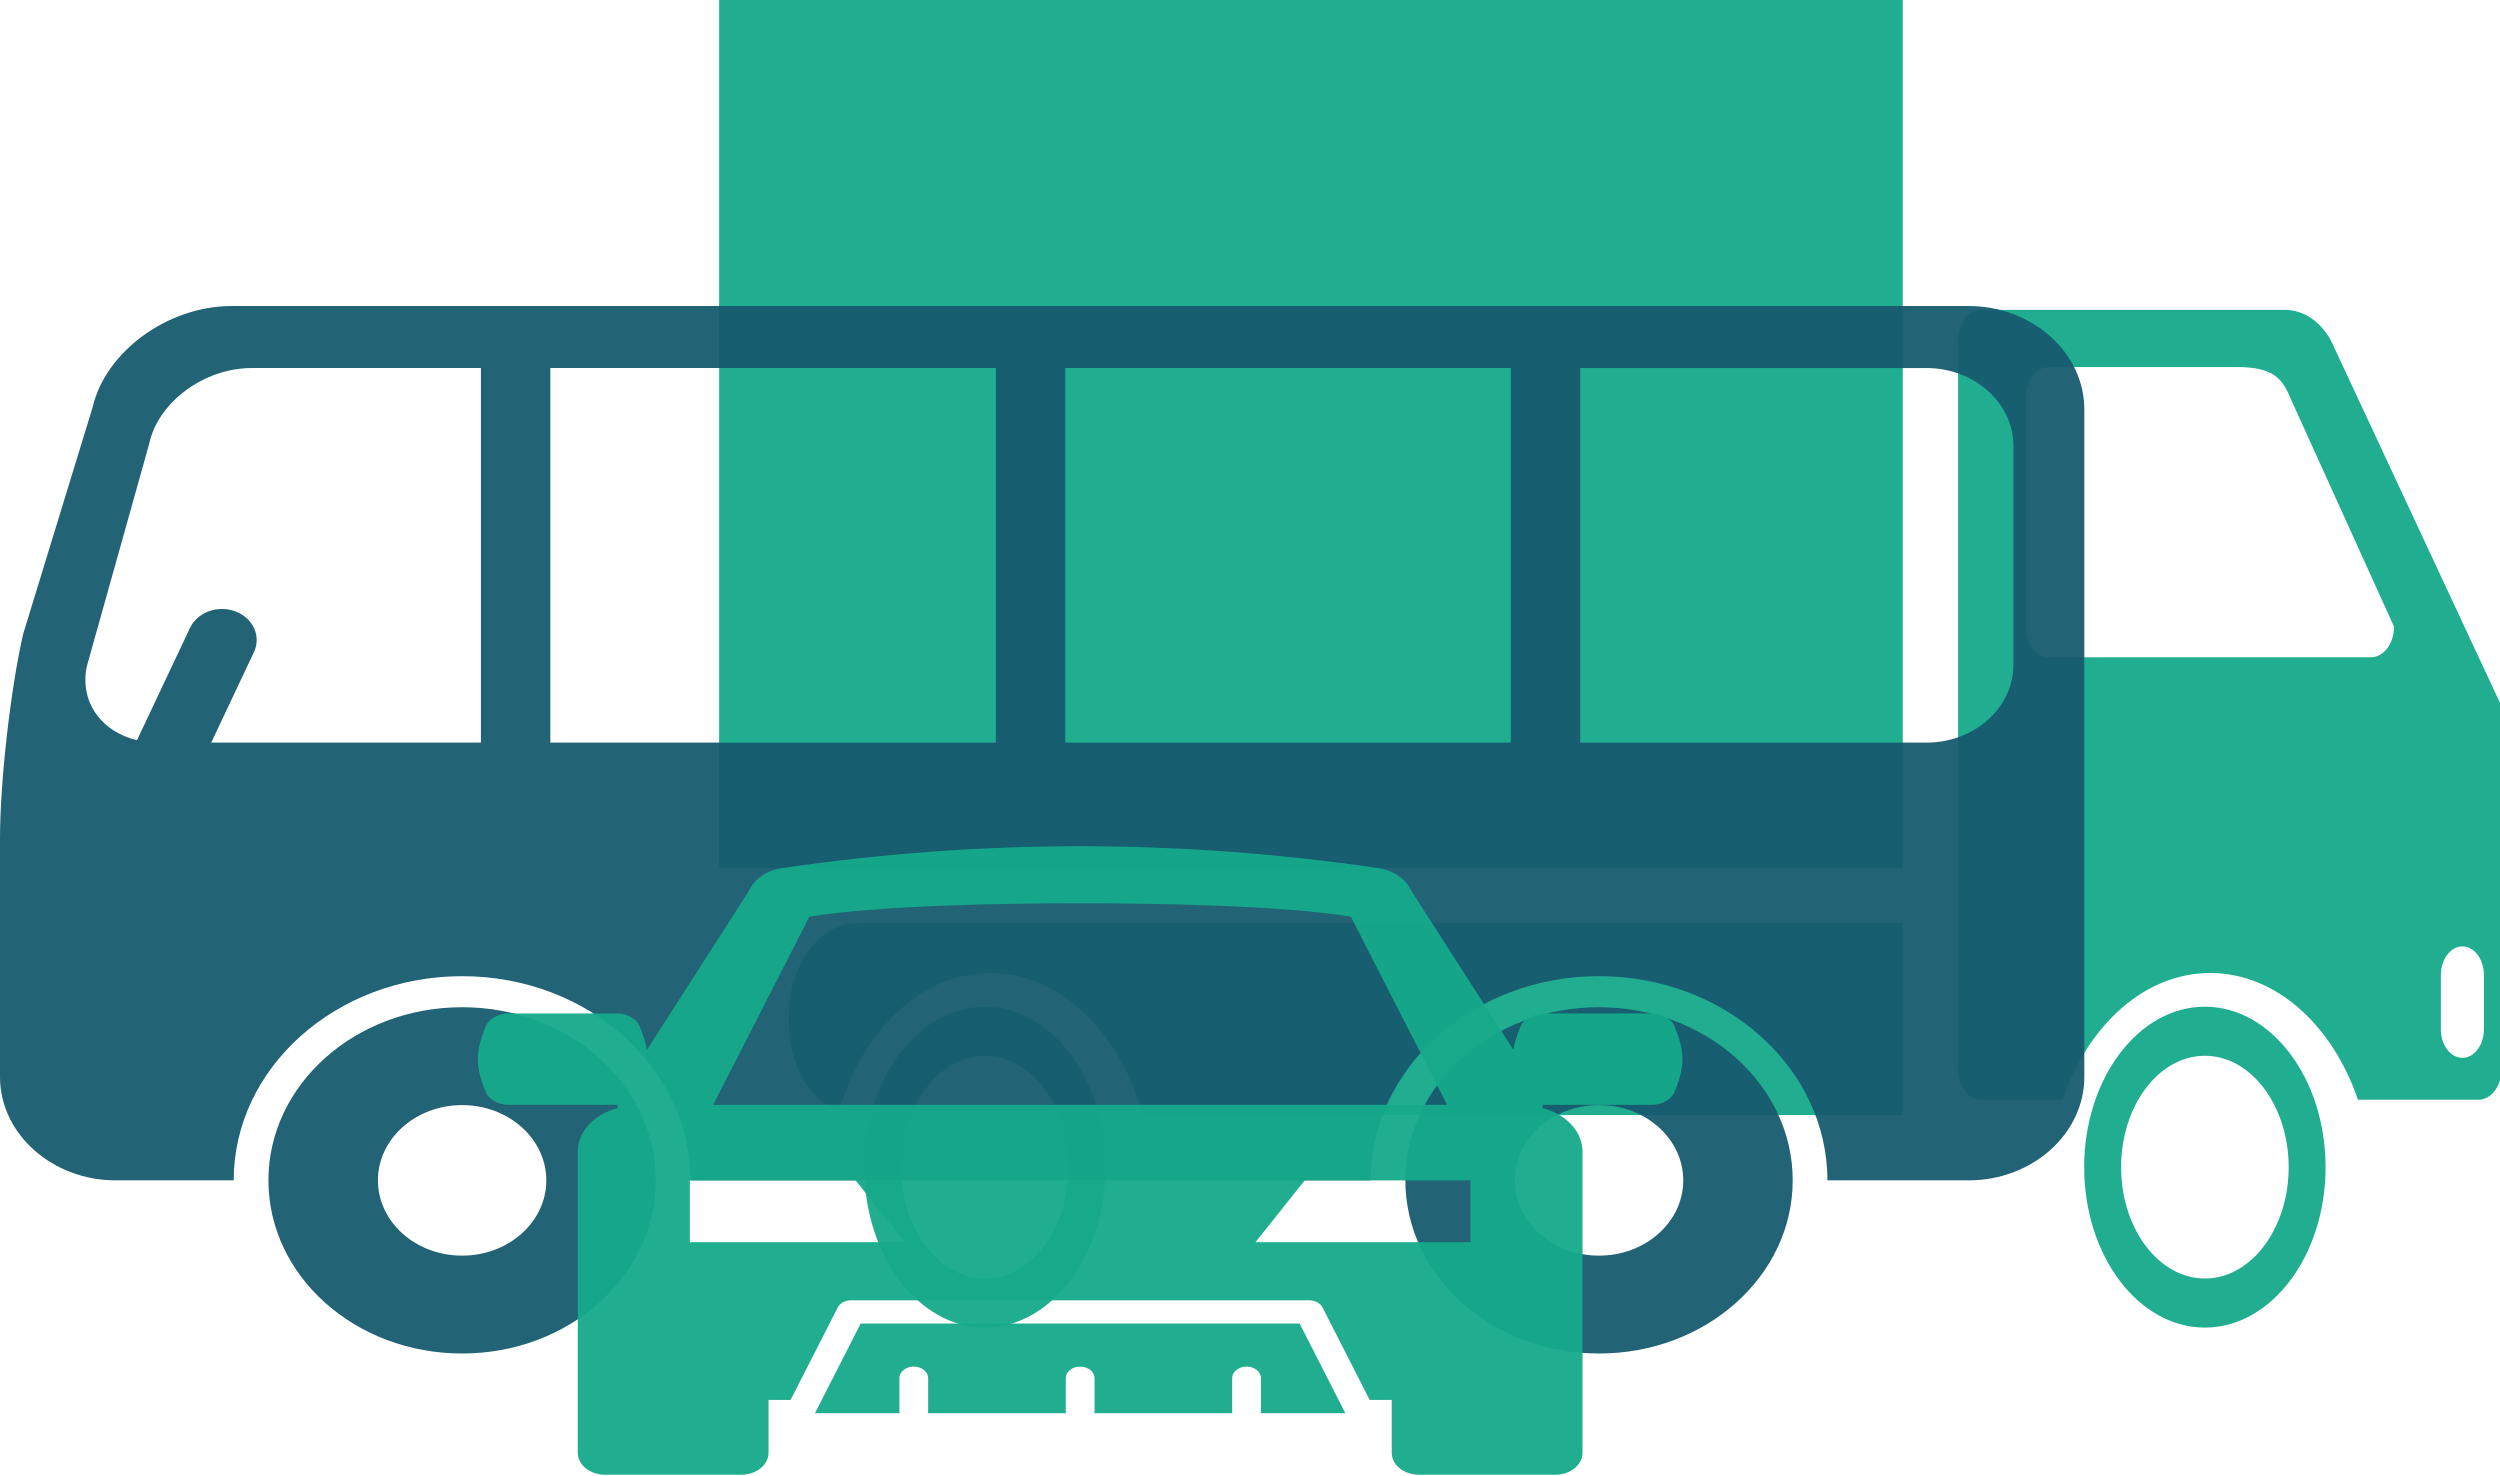 <?xml version="1.0" encoding="UTF-8" standalone="no"?>
<svg
   xmlns:dc="http://purl.org/dc/elements/1.1/"
   xmlns:cc="http://creativecommons.org/ns#"
   xmlns:rdf="http://www.w3.org/1999/02/22-rdf-syntax-ns#"
   xmlns:svg="http://www.w3.org/2000/svg"
   xmlns="http://www.w3.org/2000/svg"
   xmlns:sodipodi="http://sodipodi.sourceforge.net/DTD/sodipodi-0.dtd"
   xmlns:inkscape="http://www.inkscape.org/namespaces/inkscape"
   inkscape:version="1.0 (4035a4fb49, 2020-05-01)"
   sodipodi:docname="maid-img-1.svg"
   xml:space="preserve"
   viewBox="0 0 301.804 178.194"
   height="178.194"
   width="301.804"
   y="0px"
   x="0px"
   id="Capa_1"
   version="1.1"><defs
   id="defs45" /><sodipodi:namedview
   inkscape:current-layer="Capa_1"
   inkscape:window-maximized="1"
   inkscape:window-y="-8"
   inkscape:window-x="-8"
   inkscape:cy="80.979797"
   inkscape:cx="148.42115"
   inkscape:zoom="1.5351647"
   showgrid="false"
   id="namedview43"
   inkscape:window-height="705"
   inkscape:window-width="1366"
   inkscape:pageshadow="2"
   inkscape:pageopacity="0"
   guidetolerance="10"
   gridtolerance="10"
   objecttolerance="10"
   borderopacity="1"
   bordercolor="#666666"
   pagecolor="#ffffff" />
<g
   style="fill:#16aa8a;fill-opacity:0.949"
   transform="matrix(0.41,0,0,0.545,86.813,-62.912)"
   id="g1086"><g
     style="fill:#16aa8a;fill-opacity:0.949"
     id="g1030">
	<path
   style="fill:#16aa8a;fill-opacity:0.949"
   d="m 40.908,319.876 h 307.608 v 42.55 h -219.393 -4.399 c -6.673,-18.325 -24.265,-31.464 -44.881,-31.464 -20.307,0 -37.683,12.75 -44.581,30.66 -8.5,-2.458 -14.72,-10.271 -14.72,-19.562 v -1.807 c 0,-11.261 9.116,-20.377 20.366,-20.377 z m 72.89,54.096 c 0,19.595 -15.943,35.535 -35.543,35.535 -19.587,0 -35.535,-15.94 -35.535,-35.535 0,-19.595 15.948,-35.546 35.535,-35.546 19.6,0 35.543,15.951 35.543,35.546 z m -10.87,0 c 0,-13.604 -11.067,-24.674 -24.673,-24.674 -13.604,0 -24.665,11.07 -24.665,24.674 0,13.598 11.067,24.668 24.665,24.668 13.612,0 24.673,-11.064 24.673,-24.668 z m 370.082,0 c 0,19.595 -15.946,35.535 -35.539,35.535 -19.595,0 -35.54,-15.94 -35.54,-35.535 0,-19.595 15.945,-35.546 35.54,-35.546 19.593,0 35.539,15.951 35.539,35.546 z m -10.867,0 c 0,-13.604 -11.07,-24.674 -24.666,-24.674 -13.605,0 -24.668,11.07 -24.668,24.674 0,13.598 11.062,24.668 24.668,24.668 13.596,0 24.666,-11.064 24.666,-24.668 z M 524.84,271.887 v 80.355 c 0,3.749 -3.04,6.791 -6.788,6.791 h -35.505 c -7.521,-16.536 -24.167,-28.071 -43.497,-28.071 -19.315,0 -35.972,11.535 -43.497,28.071 h -23.948 c -3.754,0 -6.798,-3.042 -6.798,-6.791 V 190.86 c 0,-3.754 3.044,-6.791 6.798,-6.791 h 89.399 c 3.754,0 9.455,1.251 13.587,6.791 z m -31.679,-17.653 -30.559,-50.703 c -2.363,-4.367 -5.264,-6.788 -15.628,-6.788 h -55.451 c -3.75,0 -6.793,3.037 -6.793,6.788 v 50.703 c 0,3.754 3.043,6.791 6.793,6.791 h 94.839 c 3.75,0 6.799,-3.037 6.799,-6.791 z m 26.47,77.177 c 0,-3.489 -2.835,-6.336 -6.337,-6.336 -3.502,0 -6.336,2.847 -6.336,6.336 v 12.008 c 0,3.501 2.834,6.335 6.336,6.335 3.502,0 6.337,-2.834 6.337,-6.335 z M 0,307.717 H 348.516 V 115.333 H 0 Z"
   id="path1028" />
</g><g
     style="fill:#16aa8a;fill-opacity:0.949"
     id="g1032">
</g><g
     style="fill:#16aa8a;fill-opacity:0.949"
     id="g1034">
</g><g
     style="fill:#16aa8a;fill-opacity:0.949"
     id="g1036">
</g><g
     style="fill:#16aa8a;fill-opacity:0.949"
     id="g1038">
</g><g
     style="fill:#16aa8a;fill-opacity:0.949"
     id="g1040">
</g><g
     style="fill:#16aa8a;fill-opacity:0.949"
     id="g1042">
</g><g
     style="fill:#16aa8a;fill-opacity:0.949"
     id="g1044">
</g><g
     style="fill:#16aa8a;fill-opacity:0.949"
     id="g1046">
</g><g
     style="fill:#16aa8a;fill-opacity:0.949"
     id="g1048">
</g><g
     style="fill:#16aa8a;fill-opacity:0.949"
     id="g1050">
</g><g
     style="fill:#16aa8a;fill-opacity:0.949"
     id="g1052">
</g><g
     style="fill:#16aa8a;fill-opacity:0.949"
     id="g1054">
</g><g
     style="fill:#16aa8a;fill-opacity:0.949"
     id="g1056">
</g><g
     style="fill:#16aa8a;fill-opacity:0.949"
     id="g1058">
</g><g
     style="fill:#16aa8a;fill-opacity:0.949"
     id="g1060">
</g></g>
<g
   transform="translate(-26.804,-120.302)"
   id="g12">
</g>
<g
   transform="translate(-26.804,-120.302)"
   id="g14">
</g>
<g
   transform="translate(-26.804,-120.302)"
   id="g16">
</g>
<g
   transform="translate(-26.804,-120.302)"
   id="g18">
</g>
<g
   transform="translate(-26.804,-120.302)"
   id="g20">
</g>
<g
   transform="translate(-26.804,-120.302)"
   id="g22">
</g>
<g
   transform="translate(-26.804,-120.302)"
   id="g24">
</g>
<g
   transform="translate(-26.804,-120.302)"
   id="g26">
</g>
<g
   transform="translate(-26.804,-120.302)"
   id="g28">
</g>
<g
   transform="translate(-26.804,-120.302)"
   id="g30">
</g>
<g
   transform="translate(-26.804,-120.302)"
   id="g32">
</g>
<g
   transform="translate(-26.804,-120.302)"
   id="g34">
</g>
<g
   transform="translate(-26.804,-120.302)"
   id="g36">
</g>
<g
   transform="translate(-26.804,-120.302)"
   id="g38">
</g>
<g
   transform="translate(-26.804,-120.302)"
   id="g40">
</g>
<g
   transform="matrix(0.718,0,0,0.642,0,-12.324)"
   style="fill:#175b6f;fill-opacity:0.949"
   id="g10">
	<g
   style="fill:#175b6f;fill-opacity:0.949"
   id="g8">
		<path
   style="fill:#175b6f;fill-opacity:0.949"
   id="path2"
   d="m 77.695,208.593 c -17.985,0 -32.562,14.571 -32.562,32.559 0,17.988 14.576,32.559 32.562,32.559 17.992,0 32.564,-14.57 32.564,-32.559 0,-17.989 -14.572,-32.559 -32.564,-32.559 z m 0,46.713 c -7.818,0 -14.153,-6.334 -14.153,-14.154 0,-7.822 6.335,-14.154 14.153,-14.154 7.819,0 14.159,6.332 14.159,14.154 0,7.82 -6.34,14.154 -14.159,14.154 z" />
		<path
   style="fill:#175b6f;fill-opacity:0.949"
   id="path4"
   d="m 268.854,208.593 c -17.986,0 -32.561,14.571 -32.561,32.559 0,17.988 14.574,32.559 32.561,32.559 17.992,0 32.564,-14.57 32.564,-32.559 0,-17.989 -14.572,-32.559 -32.564,-32.559 z m 0,46.713 c -7.818,0 -14.154,-6.334 -14.154,-14.154 0,-7.822 6.336,-14.154 14.154,-14.154 7.82,0 14.16,6.332 14.16,14.154 0,7.82 -6.34,14.154 -14.16,14.154 z" />
		<path
   style="fill:#175b6f;fill-opacity:0.949"
   id="path6"
   d="M 330.998,76.741 H 38.915 c -10.701,0 -21.207,8.579 -23.348,19.064 L 3.892,138.423 C 1.751,148.908 0,166.242 0,176.944 v 44.751 c 0,10.7 8.756,19.456 19.457,19.456 h 19.839 c 0,-21.17 17.226,-38.395 38.398,-38.395 21.174,0 38.401,17.223 38.401,38.395 h 114.358 c 0,-21.17 17.227,-38.395 38.398,-38.395 21.176,0 38.402,17.223 38.402,38.395 h 23.74 c 10.703,0 19.457,-8.754 19.457,-19.456 V 96.197 C 350.455,85.496 341.699,76.741 330.998,76.741 Z M 80.856,158.836 H 35.512 l 7.186,-17.019 c 1.254,-2.97 -0.137,-6.394 -3.106,-7.648 -2.972,-1.254 -6.395,0.138 -7.647,3.107 l -8.91,21.103 c -6.015,-1.581 -9.676,-7.214 -8.437,-13.89 l 10.46,-41.74 c 1.465,-7.891 9.23,-14.348 17.256,-14.348 h 38.543 z m 86.583,0 H 92.53 V 88.401 h 74.909 z m 86.582,0 H 179.113 V 88.401 h 74.908 z m 84.502,-14.592 c 0,8.026 -6.566,14.593 -14.594,14.593 H 265.695 V 88.402 h 58.234 c 8.027,0 14.594,6.567 14.594,14.593 z" />
	</g>
</g><g
   style="fill:#16aa8a;fill-opacity:0.949"
   transform="matrix(0.348,0,0,0.281,57.685,81.382)"
   id="g985"><g
     style="fill:#16aa8a;fill-opacity:0.949"
     id="g928">
	<path
   style="fill:#16aa8a;fill-opacity:0.949;stroke:#000000;stroke-width:0;stroke-linecap:round;stroke-linejoin:round"
   d="M 285.083,278.997 H 132.804 l -13.507,32.814 -2.342,5.69 h 29.362 c -0.041,-0.257 -0.079,-0.515 -0.079,-0.783 v -4.907 -9.329 c 0,-2.755 2.233,-4.989 4.989,-4.989 2.755,0 4.989,2.233 4.989,4.989 v 9.329 4.907 c 0,0.268 -0.038,0.526 -0.079,0.783 h 47.897 c -0.041,-0.257 -0.079,-0.515 -0.079,-0.783 v -4.907 -9.329 c 0,-2.755 2.233,-4.989 4.989,-4.989 2.755,0 4.989,2.233 4.989,4.989 v 9.329 4.907 c 0,0.268 -0.038,0.526 -0.079,0.783 h 47.897 c -0.041,-0.257 -0.079,-0.515 -0.079,-0.783 v -4.907 -9.329 c 0,-2.755 2.233,-4.989 4.989,-4.989 2.756,0 4.989,2.233 4.989,4.989 v 9.329 4.907 c 0,0.268 -0.038,0.526 -0.079,0.783 h 29.362 l -2.342,-5.69 z"
   id="path924" />
	<path
   style="fill:#16aa8a;fill-opacity:0.949;stroke:#000000;stroke-width:0;stroke-linecap:round;stroke-linejoin:round"
   d="m 414.985,150.922 c -0.994,-2.892 -4.515,-5.142 -7.454,-5.142 -12.728,0 -25.456,0 -38.183,0 -2.94,0 -6.461,2.251 -7.454,5.142 -1.366,3.976 -2.239,7.347 -2.64,10.547 -16.795,-32.338 -35.393,-68.331 -35.393,-68.331 -1.829,-5.111 -6.246,-8.854 -11.586,-9.82 -34.4,-6.222 -69.163,-9.376 -103.322,-9.376 -34.158,0 -68.928,3.154 -103.341,9.376 -5.34,0.965 -9.759,4.709 -11.588,9.819 0,0 -18.598,35.994 -35.393,68.331 -0.401,-3.199 -1.274,-6.571 -2.64,-10.547 -0.993,-2.892 -4.514,-5.142 -7.453,-5.142 -12.727,0 -25.456,0 -38.183,0 -2.939,0 -6.46,2.251 -7.455,5.142 -3.867,11.258 -3.864,17.704 10e-4,28.963 0.994,2.892 4.515,5.142 7.454,5.142 12.704,0 25.408,0 38.111,0 0.008,0.476 0.035,0.95 0.088,1.424 -8.037,2.438 -13.888,9.899 -13.888,18.732 v 82.176 4.872 42.301 c 0,5.197 4.211,9.41 9.409,9.41 h 47.362 c 5.197,0 9.41,-4.213 9.41,-9.41 v -22.722 h 7.661 l 16.342,-39.702 c 0.77,-1.87 2.591,-3.09 4.613,-3.09 h 158.962 c 2.022,0 3.844,1.22 4.613,3.09 l 16.341,39.702 h 7.661 v 22.722 c 0,5.197 4.213,9.41 9.41,9.41 h 47.362 c 5.197,0 9.409,-4.213 9.409,-9.41 v -42.301 -4.872 -82.176 c 0,-8.833 -5.851,-16.294 -13.888,-18.732 0.053,-0.474 0.08,-0.948 0.088,-1.424 12.703,0 25.407,0 38.111,0 2.939,0 6.46,-2.249 7.455,-5.142 3.866,-11.258 3.864,-17.704 -0.002,-28.962 z M 115.019,104.224 c 0,0 22.741,-5.772 93.924,-5.772 71.183,0 93.923,5.772 93.923,5.772 l 33.38,80.803 H 81.64 Z M 73.533,244.042 v -26.548 h 57.499 l 17.084,26.548 z m 270.819,0 h -74.583 l 17.084,-26.548 h 57.499 z"
   id="path926" />
</g><g
     style="fill:#16aa8a;fill-opacity:0.949"
     id="g930">
</g><g
     style="fill:#16aa8a;fill-opacity:0.949"
     id="g932">
</g><g
     style="fill:#16aa8a;fill-opacity:0.949"
     id="g934">
</g><g
     style="fill:#16aa8a;fill-opacity:0.949"
     id="g936">
</g><g
     style="fill:#16aa8a;fill-opacity:0.949"
     id="g938">
</g><g
     style="fill:#16aa8a;fill-opacity:0.949"
     id="g940">
</g><g
     style="fill:#16aa8a;fill-opacity:0.949"
     id="g942">
</g><g
     style="fill:#16aa8a;fill-opacity:0.949"
     id="g944">
</g><g
     style="fill:#16aa8a;fill-opacity:0.949"
     id="g946">
</g><g
     style="fill:#16aa8a;fill-opacity:0.949"
     id="g948">
</g><g
     style="fill:#16aa8a;fill-opacity:0.949"
     id="g950">
</g><g
     style="fill:#16aa8a;fill-opacity:0.949"
     id="g952">
</g><g
     style="fill:#16aa8a;fill-opacity:0.949"
     id="g954">
</g><g
     style="fill:#16aa8a;fill-opacity:0.949"
     id="g956">
</g><g
     style="fill:#16aa8a;fill-opacity:0.949"
     id="g958">
</g></g></svg>

